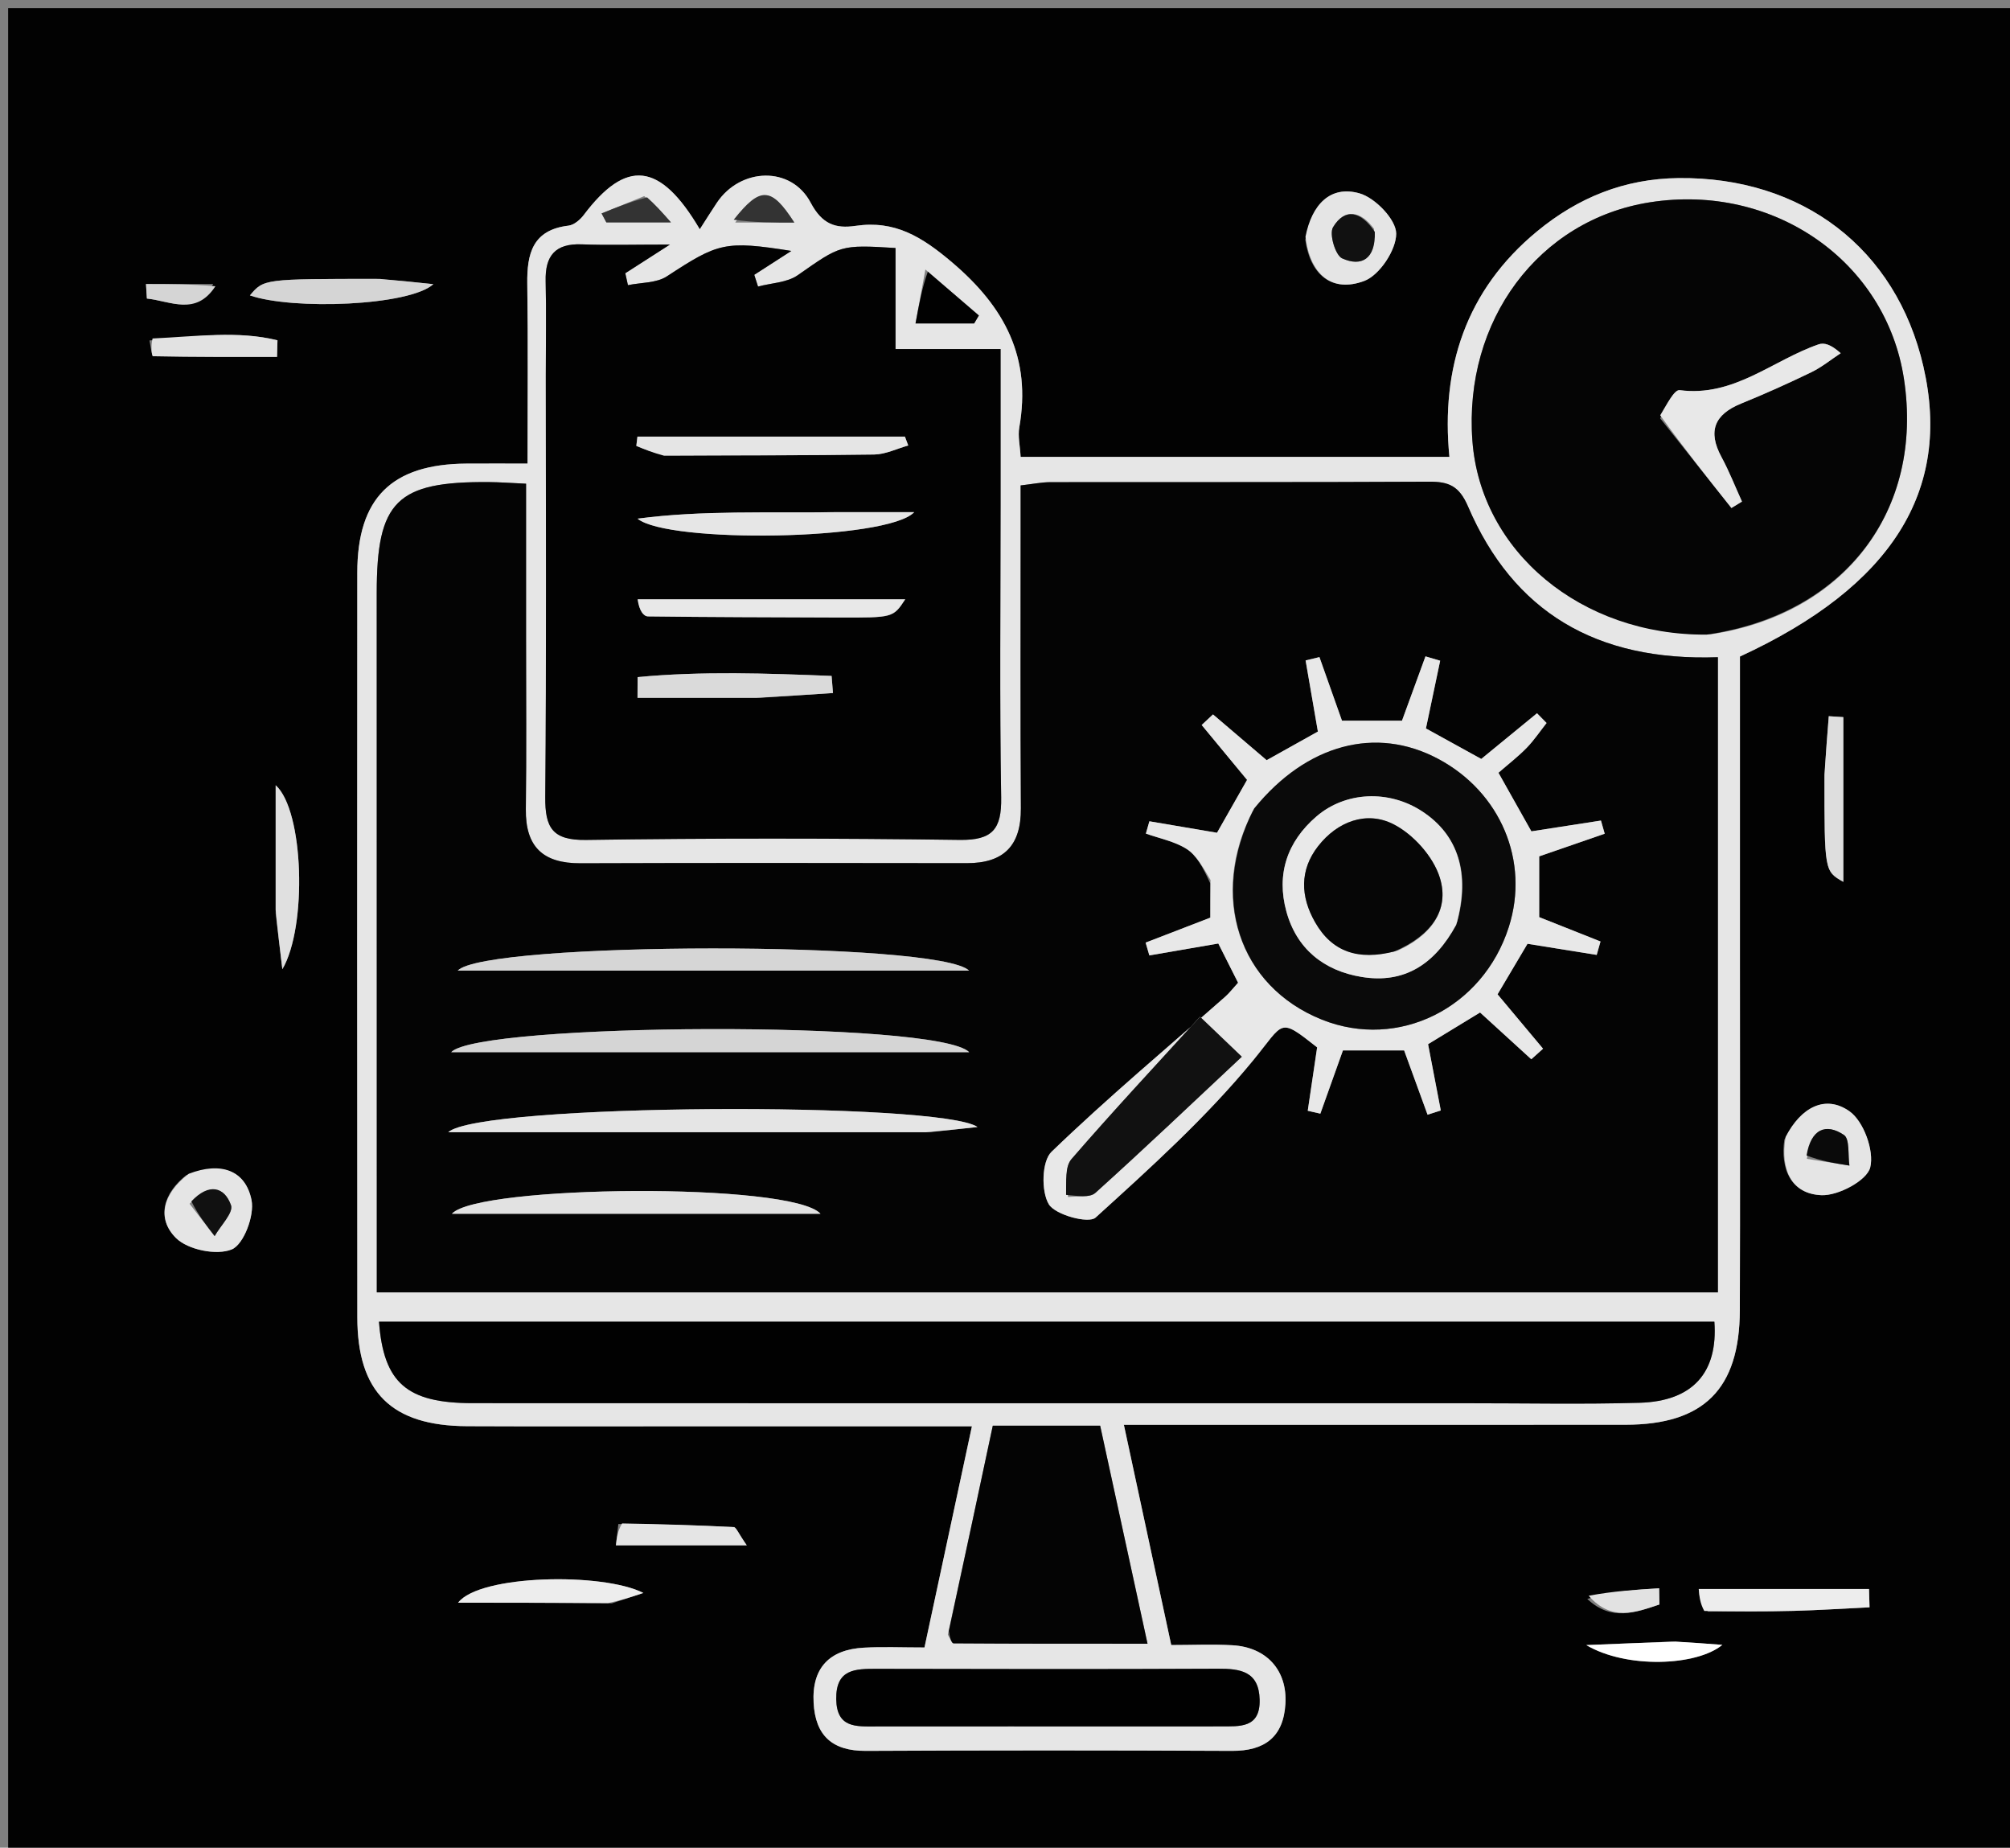 <svg version="1.1" id="Layer_1" xmlns="http://www.w3.org/2000/svg" xmlns:xlink="http://www.w3.org/1999/xlink" x="0px" y="0px"
	 width="100%" viewBox="0 0 247 227" enable-background="new 0 0 247 227" xml:space="preserve">
<rect x="0" y="0" width="247" height="227" fill="#808080" stroke="none"/>
<path fill="#020202" opacity="1" stroke="none" 
	d="
M1,83 
	C1,55.333 1,28.167 1,1 
	C83.333,1 165.667,1 248,1 
	C248,76.667 248,152.333 248,228 
	C165.667,228 83.333,228 1,228 
	C1,179.833 1,131.667 1,83 
M213.814,118.5 
	C213.814,105.851 213.814,93.201 213.814,80.661 
	C232.486,72.05 239.872,60.281 236.353,45.013 
	C233.01,30.507 221.457,21.713 206.251,21.88 
	C199.608,21.953 193.912,24.279 188.892,28.417 
	C180.129,35.64 177.042,45.234 178.113,56.134 
	C160.224,56.134 142.939,56.134 125.42,56.134 
	C125.345,54.755 125.067,53.593 125.256,52.512 
	C126.753,43.977 123.529,37.767 116.975,32.215 
	C113.26,29.067 109.95,27.04 105.122,27.75 
	C102.68,28.109 101.023,27.557 99.616,24.896 
	C97.216,20.354 90.984,20.587 88.093,24.911 
	C87.426,25.909 86.791,26.929 85.994,28.168 
	C81.095,19.863 76.935,19.515 71.731,26.417 
	C71.288,27.004 70.533,27.642 69.86,27.722 
	C65.452,28.244 64.743,31.153 64.796,34.874 
	C64.9,42.144 64.827,49.417 64.827,56.955 
	C61.946,56.955 59.635,56.942 57.325,56.957 
	C48.123,57.017 43.911,61.19 43.906,70.366 
	C43.888,100.854 43.88,131.343 43.911,161.832 
	C43.92,171.05 48.103,175.175 57.395,175.219 
	C67.058,175.264 76.722,175.229 86.385,175.229 
	C97.157,175.229 107.929,175.229 119.436,175.229 
	C117.416,184.642 115.526,193.455 113.605,202.408 
	C110.799,202.408 108.47,202.303 106.153,202.431 
	C101.943,202.664 99.75,204.898 99.982,209.203 
	C100.197,213.213 102.259,215.131 106.391,215.11 
	C121.385,215.035 136.38,215.037 151.374,215.11 
	C155.418,215.13 157.71,213.403 157.958,209.349 
	C158.211,205.213 155.643,202.373 151.451,202.133 
	C148.997,201.992 146.528,202.107 143.928,202.107 
	C141.956,192.937 140.073,184.184 138.107,175.045 
	C140.026,175.045 141.656,175.045 143.286,175.045 
	C162.113,175.045 180.939,175.055 199.765,175.041 
	C209.369,175.033 213.767,170.661 213.8,160.985 
	C213.848,147.157 213.813,133.328 213.814,118.5 
M46.202,34.264 
	C32.416,34.264 32.416,34.264 30.712,36.293 
	C35.975,38.114 50.299,37.584 53.256,34.911 
	C50.831,34.656 48.97,34.46 46.202,34.264 
M160.402,29.464 
	C161.002,33.773 163.684,35.987 167.636,34.521 
	C169.519,33.823 171.585,30.704 171.572,28.695 
	C171.561,26.968 168.984,24.296 167.059,23.753 
	C163.479,22.743 161.199,25.105 160.402,29.464 
M22.883,144.385 
	C20.054,146.595 19.194,149.693 21.637,152.111 
	C23.094,153.553 26.631,154.268 28.482,153.5 
	C29.953,152.89 31.289,149.333 30.91,147.441 
	C30.171,143.764 27.146,142.687 22.883,144.385 
M219.265,140.031 
	C218.75,143.696 220.138,146.692 223.837,146.838 
	C225.9,146.92 229.426,145.037 229.824,143.428 
	C230.331,141.381 229.015,137.755 227.274,136.53 
	C224.314,134.446 221.303,136.02 219.265,140.031 
M209.888,198.001 
	C213.382,197.976 216.876,198 220.368,197.91 
	C223.493,197.829 226.615,197.622 229.739,197.471 
	C229.717,196.722 229.696,195.974 229.675,195.225 
	C222.701,195.225 215.726,195.225 208.752,195.225 
	C208.826,196.095 208.9,196.966 209.888,198.001 
M75.185,196.99 
	C76.255,196.636 77.324,196.282 79.058,195.708 
	C74.097,193.168 58.938,193.445 56.294,196.907 
	C62.277,196.907 68.26,196.907 75.185,196.99 
M224.199,95.622 
	C224.199,107.026 224.199,107.026 226.518,108.344 
	C226.518,101.567 226.518,94.836 226.518,88.104 
	C225.922,88.067 225.326,88.03 224.73,87.992 
	C224.553,90.221 224.376,92.449 224.199,95.622 
M33.876,112.249 
	C34.102,114.128 34.328,116.008 34.697,119.079 
	C37.776,113.847 37.341,99.572 33.876,96.473 
	C33.876,101.986 33.876,106.65 33.876,112.249 
M18.37,41.831 
	C18.513,42.504 18.645,43.762 18.802,43.765 
	C23.882,43.868 28.963,43.85 34.044,43.85 
	C34.062,43.17 34.08,42.489 34.098,41.808 
	C29.219,40.604 24.136,41.334 18.37,41.831 
M75.987,187.238 
	C75.887,188.11 75.787,188.981 75.687,189.853 
	C80.778,189.853 85.869,189.853 91.764,189.853 
	C90.708,188.331 90.461,187.632 90.178,187.618 
	C85.755,187.391 81.328,187.252 75.987,187.238 
M26.195,34.898 
	C23.443,34.898 20.691,34.898 17.939,34.898 
	C17.976,35.492 18.012,36.086 18.049,36.68 
	C20.998,36.99 24.053,38.866 26.195,34.898 
M205.417,201.683 
	C201.921,201.826 198.425,201.969 194.929,202.112 
	C199.893,205.044 208.515,204.682 211.65,202.085 
	C209.472,201.919 207.931,201.801 205.417,201.683 
M195.053,196.442 
	C198.026,199.244 200.974,198.107 203.922,197.125 
	C203.91,196.46 203.899,195.795 203.887,195.13 
	C201.058,195.307 198.228,195.484 195.053,196.442 
z"/>
<path fill="#E6E6E6" opacity="1" stroke="none" 
	d="
M213.814,119 
	C213.813,133.328 213.848,147.157 213.8,160.985 
	C213.767,170.661 209.369,175.033 199.765,175.041 
	C180.939,175.055 162.113,175.045 143.286,175.045 
	C141.656,175.045 140.026,175.045 138.107,175.045 
	C140.073,184.184 141.956,192.937 143.928,202.107 
	C146.528,202.107 148.997,201.992 151.451,202.133 
	C155.643,202.373 158.211,205.213 157.958,209.349 
	C157.71,213.403 155.418,215.13 151.374,215.11 
	C136.38,215.037 121.385,215.035 106.391,215.11 
	C102.259,215.131 100.197,213.213 99.982,209.203 
	C99.75,204.898 101.943,202.664 106.153,202.431 
	C108.47,202.303 110.799,202.408 113.605,202.408 
	C115.526,193.455 117.416,184.642 119.436,175.229 
	C107.929,175.229 97.157,175.229 86.385,175.229 
	C76.722,175.229 67.058,175.264 57.395,175.219 
	C48.103,175.175 43.92,171.05 43.911,161.832 
	C43.88,131.343 43.888,100.854 43.906,70.366 
	C43.911,61.19 48.123,57.017 57.325,56.957 
	C59.635,56.942 61.946,56.955 64.827,56.955 
	C64.827,49.417 64.9,42.144 64.796,34.874 
	C64.743,31.153 65.452,28.244 69.86,27.722 
	C70.533,27.642 71.288,27.004 71.731,26.417 
	C76.935,19.515 81.095,19.863 85.994,28.168 
	C86.791,26.929 87.426,25.909 88.093,24.911 
	C90.984,20.587 97.216,20.354 99.616,24.896 
	C101.023,27.557 102.68,28.109 105.122,27.75 
	C109.95,27.04 113.26,29.067 116.975,32.215 
	C123.529,37.767 126.753,43.977 125.256,52.512 
	C125.067,53.593 125.345,54.755 125.42,56.134 
	C142.939,56.134 160.224,56.134 178.113,56.134 
	C177.042,45.234 180.129,35.64 188.892,28.417 
	C193.912,24.279 199.608,21.953 206.251,21.88 
	C221.457,21.713 233.01,30.507 236.353,45.013 
	C239.872,60.281 232.486,72.05 213.814,80.661 
	C213.814,93.201 213.814,105.851 213.814,119 
M211.104,137.5 
	C211.104,118.587 211.104,99.673 211.104,80.743 
	C196.11,81.271 185.961,75.156 180.396,62.221 
	C179.307,59.69 178.026,59.166 175.597,59.179 
	C160.099,59.262 144.6,59.214 129.101,59.238 
	C127.994,59.239 126.887,59.472 125.421,59.638 
	C125.421,61.521 125.42,63.165 125.421,64.808 
	C125.423,76.307 125.379,87.806 125.452,99.305 
	C125.481,103.891 123.361,106.055 118.805,106.048 
	C102.973,106.025 87.141,106.005 71.309,106.061 
	C66.742,106.077 64.558,104.049 64.618,99.421 
	C64.707,92.423 64.646,85.423 64.647,78.423 
	C64.648,72.154 64.647,65.884 64.647,59.427 
	C62.707,59.339 61.401,59.238 60.095,59.228 
	C48.734,59.14 46.294,61.557 46.294,72.871 
	C46.296,99.036 46.3,125.2 46.303,151.365 
	C46.303,153.815 46.303,156.265 46.303,158.78 
	C101.464,158.78 156.187,158.78 211.104,158.78 
	C211.104,151.801 211.104,145.15 211.104,137.5 
M67.071,46.509 
	C67.071,63.645 67.156,80.782 67.005,97.917 
	C66.972,101.685 67.873,103.254 72.02,103.193 
	C87.322,102.971 102.632,102.981 117.935,103.188 
	C121.977,103.243 123.093,101.857 123.029,97.983 
	C122.829,86.008 122.956,74.027 122.956,62.049 
	C122.956,55.79 122.956,49.531 122.956,42.888 
	C118.487,42.888 114.562,42.888 110.045,42.888 
	C110.045,38.48 110.045,34.44 110.045,30.469 
	C103.218,30.044 103.288,30.144 98.026,33.814 
	C96.715,34.729 94.792,34.765 93.151,35.205 
	C92.996,34.725 92.842,34.244 92.688,33.764 
	C94.09,32.861 95.491,31.958 97.243,30.829 
	C89.086,29.538 88.254,29.825 81.949,33.952 
	C80.667,34.791 78.776,34.698 77.165,35.034 
	C77.057,34.546 76.948,34.058 76.839,33.569 
	C78.291,32.637 79.742,31.705 82.326,30.046 
	C77.737,30.046 74.604,30.139 71.478,30.02 
	C68.237,29.896 66.975,31.419 67.052,34.534 
	C67.141,38.192 67.072,41.854 67.071,46.509 
M210.168,77.943 
	C226.707,75.493 236.419,62.693 233.971,46.572 
	C231.774,32.103 217.967,22.485 202.786,24.849 
	C189.093,26.981 179.845,39.387 180.937,54.157 
	C181.941,67.726 194.264,78.086 210.168,77.943 
M180.5,172.399 
	C187.495,172.395 194.495,172.544 201.485,172.342 
	C208.049,172.152 211.128,168.597 210.671,162.379 
	C155.975,162.379 101.285,162.379 46.572,162.379 
	C47.144,169.921 49.997,172.385 58.076,172.389 
	C98.551,172.41 139.025,172.399 180.5,172.399 
M116.475,200.839 
	C116.71,201.207 116.942,201.897 117.179,201.898 
	C125.042,201.954 132.905,201.945 141.014,201.945 
	C138.991,192.633 137.095,183.908 135.194,175.161 
	C130.679,175.161 126.539,175.161 122,175.161 
	C120.237,183.433 118.479,191.675 116.475,200.839 
M141.489,212.104 
	C144.314,212.103 147.138,212.115 149.962,212.099 
	C152.307,212.086 154.888,212.37 154.791,208.794 
	C154.696,205.336 152.433,205.003 149.645,205.016 
	C135.69,205.081 121.734,205.063 107.779,205.03 
	C105.105,205.024 102.703,205.033 102.762,208.768 
	C102.819,212.312 105.198,212.11 107.596,212.107 
	C118.561,212.096 129.526,212.103 141.489,212.104 
M113.717,33.109 
	C113.315,35.307 112.913,37.506 112.505,39.738 
	C115.435,39.738 117.571,39.738 119.707,39.738 
	C119.901,39.412 120.095,39.087 120.289,38.761 
	C118.299,37.056 116.31,35.351 113.717,33.109 
M90.347,27.344 
	C92.693,27.344 95.04,27.344 97.612,27.344 
	C94.764,22.924 93.437,22.867 90.347,27.344 
M79.163,24.097 
	C77.417,24.805 75.671,25.514 73.925,26.222 
	C74.121,26.589 74.316,26.955 74.512,27.322 
	C76.902,27.322 79.292,27.322 82.449,27.322 
	C81.267,25.981 80.566,25.187 79.163,24.097 
z"/>
<path fill="#D5D5D5" opacity="1" stroke="none" 
	d="
M46.656,34.264 
	C48.97,34.46 50.831,34.656 53.256,34.911 
	C50.299,37.584 35.975,38.114 30.712,36.293 
	C32.416,34.264 32.416,34.264 46.656,34.264 
z"/>
<path fill="#E5E5E5" opacity="1" stroke="none" 
	d="
M160.425,29.095 
	C161.199,25.105 163.479,22.743 167.059,23.753 
	C168.984,24.296 171.561,26.968 171.572,28.695 
	C171.585,30.704 169.519,33.823 167.636,34.521 
	C163.684,35.987 161.002,33.773 160.425,29.095 
M168.85,28.116 
	C167.237,25.928 165.266,25.503 163.81,27.918 
	C163.317,28.737 164.094,31.367 164.933,31.744 
	C167.313,32.816 169.06,31.825 168.85,28.116 
z"/>
<path fill="#E5E5E5" opacity="1" stroke="none" 
	d="
M23.201,144.208 
	C27.146,142.687 30.171,143.764 30.91,147.441 
	C31.289,149.333 29.953,152.89 28.482,153.5 
	C26.631,154.268 23.094,153.553 21.637,152.111 
	C19.194,149.693 20.054,146.595 23.201,144.208 
M23.3,147.899 
	C24.325,149.22 25.351,150.542 26.377,151.863 
	C27.105,150.579 28.711,148.983 28.388,148.072 
	C27.582,145.805 25.681,145.297 23.3,147.899 
z"/>
<path fill="#E5E5E5" opacity="1" stroke="none" 
	d="
M219.425,139.688 
	C221.303,136.02 224.314,134.446 227.274,136.53 
	C229.015,137.755 230.331,141.381 229.824,143.428 
	C229.426,145.037 225.9,146.92 223.837,146.838 
	C220.138,146.692 218.75,143.696 219.425,139.688 
M222.04,142.373 
	C223.782,142.649 225.525,142.925 227.267,143.201 
	C227.07,141.904 227.325,139.928 226.59,139.437 
	C224.36,137.947 222.538,138.704 222.04,142.373 
z"/>
<path fill="#EDEDED" opacity="1" stroke="none" 
	d="
M209.431,197.919 
	C208.9,196.966 208.826,196.095 208.752,195.225 
	C215.726,195.225 222.701,195.225 229.675,195.225 
	C229.696,195.974 229.717,196.722 229.739,197.471 
	C226.615,197.622 223.493,197.829 220.368,197.91 
	C216.876,198 213.382,197.976 209.431,197.919 
z"/>
<path fill="#EDEDED" opacity="1" stroke="none" 
	d="
M74.714,196.948 
	C68.26,196.907 62.277,196.907 56.294,196.907 
	C58.938,193.445 74.097,193.168 79.058,195.708 
	C77.324,196.282 76.255,196.636 74.714,196.948 
z"/>
<path fill="#DEDEDE" opacity="1" stroke="none" 
	d="
M224.199,95.15 
	C224.376,92.449 224.553,90.221 224.73,87.992 
	C225.326,88.03 225.922,88.067 226.518,88.104 
	C226.518,94.836 226.518,101.567 226.518,108.344 
	C224.199,107.026 224.199,107.026 224.199,95.15 
z"/>
<path fill="#E0E0E0" opacity="1" stroke="none" 
	d="
M33.876,111.781 
	C33.876,106.65 33.876,101.986 33.876,96.473 
	C37.341,99.572 37.776,113.847 34.697,119.079 
	C34.328,116.008 34.102,114.128 33.876,111.781 
z"/>
<path fill="#E2E2E2" opacity="1" stroke="none" 
	d="
M18.749,41.584 
	C24.136,41.334 29.219,40.604 34.098,41.808 
	C34.08,42.489 34.062,43.17 34.044,43.85 
	C28.963,43.85 23.882,43.868 18.802,43.765 
	C18.645,43.762 18.513,42.504 18.749,41.584 
z"/>
<path fill="#E5E5E5" opacity="1" stroke="none" 
	d="
M76.445,187.166 
	C81.328,187.252 85.755,187.391 90.178,187.618 
	C90.461,187.632 90.708,188.331 91.764,189.853 
	C85.869,189.853 80.778,189.853 75.687,189.853 
	C75.787,188.981 75.887,188.11 76.445,187.166 
z"/>
<path fill="#D5D5D5" opacity="1" stroke="none" 
	d="
M26.471,35.169 
	C24.053,38.866 20.998,36.99 18.049,36.68 
	C18.012,36.086 17.976,35.492 17.939,34.898 
	C20.691,34.898 23.443,34.898 26.471,35.169 
z"/>
<path fill="#FFFFFF" opacity="1" stroke="none" 
	d="
M205.904,201.683 
	C207.931,201.801 209.472,201.919 211.65,202.085 
	C208.515,204.682 199.893,205.044 194.929,202.112 
	C198.425,201.969 201.921,201.826 205.904,201.683 
z"/>
<path fill="#E2E2E2" opacity="1" stroke="none" 
	d="
M195.226,196.051 
	C198.228,195.484 201.058,195.307 203.887,195.13 
	C203.899,195.795 203.91,196.46 203.922,197.125 
	C200.974,198.107 198.026,199.244 195.226,196.051 
z"/>
<path fill="#040404" opacity="1" stroke="none" 
	d="
M211.104,138 
	C211.104,145.15 211.104,151.801 211.104,158.78 
	C156.187,158.78 101.464,158.78 46.303,158.78 
	C46.303,156.265 46.303,153.815 46.303,151.365 
	C46.3,125.2 46.296,99.036 46.294,72.871 
	C46.294,61.557 48.734,59.14 60.095,59.228 
	C61.401,59.238 62.707,59.339 64.647,59.427 
	C64.647,65.884 64.648,72.154 64.647,78.423 
	C64.646,85.423 64.707,92.423 64.618,99.421 
	C64.558,104.049 66.742,106.077 71.309,106.061 
	C87.141,106.005 102.973,106.025 118.805,106.048 
	C123.361,106.055 125.481,103.891 125.452,99.305 
	C125.379,87.806 125.423,76.307 125.421,64.808 
	C125.42,63.165 125.421,61.521 125.421,59.638 
	C126.887,59.472 127.994,59.239 129.101,59.238 
	C144.6,59.214 160.099,59.262 175.597,59.179 
	C178.026,59.166 179.307,59.69 180.396,62.221 
	C185.961,75.156 196.11,81.271 211.104,80.743 
	C211.104,99.673 211.104,118.587 211.104,138 
M148.731,108.547 
	C148.731,109.998 148.731,111.449 148.731,112.741 
	C145.903,113.832 143.341,114.819 140.78,115.807 
	C140.933,116.332 141.086,116.857 141.239,117.382 
	C144.023,116.901 146.807,116.421 149.713,115.919 
	C150.575,117.627 151.367,119.198 152.143,120.737 
	C151.46,121.486 151.058,122.018 150.568,122.45 
	C143.408,128.759 136.077,134.892 129.215,141.51 
	C128.014,142.668 127.929,146.349 128.878,147.945 
	C129.66,149.262 133.774,150.366 134.626,149.594 
	C141.388,143.462 148.238,137.281 154.01,130.252 
	C157.862,125.562 157.091,124.929 161.857,128.678 
	C161.463,131.338 161.083,133.903 160.704,136.467 
	C161.22,136.585 161.736,136.703 162.252,136.821 
	C163.196,134.178 164.14,131.534 165.026,129.053 
	C167.823,129.053 170.266,129.053 172.548,129.053 
	C173.565,131.844 174.496,134.398 175.427,136.951 
	C175.969,136.778 176.51,136.604 177.052,136.431 
	C176.544,133.782 176.036,131.133 175.49,128.286 
	C177.512,127.055 179.588,125.79 181.879,124.394 
	C183.947,126.282 186.06,128.21 188.173,130.139 
	C188.655,129.707 189.138,129.275 189.62,128.843 
	C187.785,126.65 185.949,124.457 184.028,122.161 
	C185.253,120.094 186.497,117.995 187.708,115.953 
	C190.689,116.431 193.45,116.875 196.211,117.318 
	C196.368,116.768 196.524,116.218 196.68,115.669 
	C194.114,114.65 191.548,113.632 189.145,112.678 
	C189.145,109.942 189.145,107.51 189.145,105.211 
	C192.006,104.222 194.601,103.325 197.195,102.429 
	C197.041,101.89 196.888,101.351 196.734,100.813 
	C193.908,101.251 191.082,101.689 188.185,102.138 
	C186.84,99.745 185.591,97.523 184.139,94.939 
	C185.365,93.871 186.559,92.954 187.599,91.887 
	C188.507,90.955 189.241,89.854 190.052,88.828 
	C189.66,88.428 189.268,88.028 188.876,87.629 
	C186.625,89.473 184.374,91.317 182.025,93.242 
	C179.753,91.99 177.472,90.733 175.226,89.496 
	C175.83,86.625 176.402,83.9 176.975,81.175 
	C176.374,80.997 175.772,80.819 175.171,80.641 
	C174.185,83.341 173.198,86.041 172.283,88.547 
	C169.637,88.547 167.217,88.547 164.911,88.547 
	C163.921,85.755 163.03,83.243 162.14,80.731 
	C161.573,80.867 161.007,81.004 160.44,81.141 
	C160.931,83.982 161.421,86.823 161.949,89.879 
	C159.836,91.06 157.714,92.245 155.654,93.396 
	C153.332,91.416 151.196,89.594 149.061,87.773 
	C148.597,88.206 148.133,88.64 147.669,89.073 
	C149.501,91.287 151.333,93.501 153.247,95.815 
	C152.041,97.936 150.822,100.081 149.553,102.313 
	C146.742,101.836 143.993,101.369 141.243,100.902 
	C141.099,101.406 140.956,101.91 140.812,102.414 
	C142.494,103.014 144.335,103.362 145.808,104.293 
	C147.024,105.062 147.803,106.52 148.731,108.547 
M111.305,129.273 
	C113.904,129.273 116.503,129.273 119.102,129.273 
	C115.264,125.326 58.791,125.652 55.442,129.273 
	C74.332,129.273 92.34,129.273 111.305,129.273 
M86.499,119.254 
	C97.362,119.254 108.225,119.254 119.088,119.254 
	C115.452,115.585 59.558,115.649 56.244,119.254 
	C65.996,119.254 75.747,119.254 86.499,119.254 
M114.255,139.103 
	C115.876,138.926 117.496,138.749 120.124,138.463 
	C115.586,135.32 58.988,135.537 55.082,139.103 
	C75.332,139.103 94.316,139.103 114.255,139.103 
M73.502,149.119 
	C82.611,149.119 91.719,149.119 100.827,149.119 
	C97.292,145.218 58.732,145.576 55.535,149.119 
	C61.764,149.119 67.134,149.119 73.502,149.119 
z"/>
<path fill="#020202" opacity="1" stroke="none" 
	d="
M67.071,46.012 
	C67.072,41.854 67.141,38.192 67.052,34.534 
	C66.975,31.419 68.237,29.896 71.478,30.02 
	C74.604,30.139 77.737,30.046 82.326,30.046 
	C79.742,31.705 78.291,32.637 76.839,33.569 
	C76.948,34.058 77.057,34.546 77.165,35.034 
	C78.776,34.698 80.667,34.791 81.949,33.952 
	C88.254,29.825 89.086,29.538 97.243,30.829 
	C95.491,31.958 94.09,32.861 92.688,33.764 
	C92.842,34.244 92.996,34.725 93.151,35.205 
	C94.792,34.765 96.715,34.729 98.026,33.814 
	C103.288,30.144 103.218,30.044 110.045,30.469 
	C110.045,34.44 110.045,38.48 110.045,42.888 
	C114.562,42.888 118.487,42.888 122.956,42.888 
	C122.956,49.531 122.956,55.79 122.956,62.049 
	C122.956,74.027 122.829,86.008 123.029,97.983 
	C123.093,101.857 121.977,103.243 117.935,103.188 
	C102.632,102.981 87.322,102.971 72.02,103.193 
	C67.873,103.254 66.972,101.685 67.005,97.917 
	C67.156,80.782 67.071,63.645 67.071,46.012 
M82.033,55.955 
	C90.499,55.934 98.965,55.966 107.43,55.841 
	C108.828,55.821 110.217,55.119 111.61,54.732 
	C111.474,54.368 111.337,54.004 111.201,53.64 
	C100.245,53.64 89.289,53.64 78.333,53.64 
	C78.287,54.021 78.241,54.401 78.195,54.782 
	C79.181,55.193 80.168,55.604 82.033,55.955 
M102.403,62.922 
	C94.375,63.047 86.316,62.667 78.348,63.722 
	C82.063,66.79 109.034,66.412 112.345,62.922 
	C108.7,62.922 106.032,62.922 102.403,62.922 
M103.425,75.866 
	C109.752,75.888 109.752,75.888 111.236,73.635 
	C100.233,73.635 89.296,73.635 78.36,73.635 
	C78.557,75.063 79.094,75.722 79.639,75.729 
	C87.24,75.826 94.842,75.835 103.425,75.866 
M93.382,85.734 
	C96.375,85.538 99.368,85.341 102.361,85.145 
	C102.304,84.445 102.248,83.745 102.191,83.044 
	C94.235,82.726 86.279,82.44 78.352,83.187 
	C78.348,84.036 78.345,84.885 78.341,85.734 
	C83.035,85.734 87.728,85.734 93.382,85.734 
z"/>
<path fill="#050505" opacity="1" stroke="none" 
	d="
M209.729,77.968 
	C194.264,78.086 181.941,67.726 180.937,54.157 
	C179.845,39.387 189.093,26.981 202.786,24.849 
	C217.967,22.485 231.774,32.103 233.971,46.572 
	C236.419,62.693 226.707,75.493 209.729,77.968 
M204.012,51.398 
	C206.931,55.07 209.849,58.741 212.768,62.412 
	C213.2,62.149 213.632,61.885 214.064,61.622 
	C213.232,59.795 212.5,57.915 211.548,56.154 
	C209.825,52.969 210.681,50.912 213.978,49.574 
	C216.888,48.393 219.759,47.102 222.586,45.732 
	C223.866,45.112 224.997,44.183 226.196,43.394 
	C224.953,42.278 224.138,42.079 223.47,42.31 
	C217.827,44.257 213.071,48.811 206.41,47.934 
	C205.743,47.846 204.821,49.697 204.012,51.398 
z"/>
<path fill="#010101" opacity="1" stroke="none" 
	d="
M180,172.399 
	C139.025,172.399 98.551,172.41 58.076,172.389 
	C49.997,172.385 47.144,169.921 46.572,162.379 
	C101.285,162.379 155.975,162.379 210.671,162.379 
	C211.128,168.597 208.049,172.152 201.485,172.342 
	C194.495,172.544 187.495,172.395 180,172.399 
z"/>
<path fill="#040404" opacity="1" stroke="none" 
	d="
M116.598,200.378 
	C118.479,191.675 120.237,183.433 122,175.161 
	C126.539,175.161 130.679,175.161 135.194,175.161 
	C137.095,183.908 138.991,192.633 141.014,201.945 
	C132.905,201.945 125.042,201.954 117.179,201.898 
	C116.942,201.897 116.71,201.207 116.598,200.378 
z"/>
<path fill="#010101" opacity="1" stroke="none" 
	d="
M140.99,212.104 
	C129.526,212.103 118.561,212.096 107.596,212.107 
	C105.198,212.11 102.819,212.312 102.762,208.768 
	C102.703,205.033 105.105,205.024 107.779,205.03 
	C121.734,205.063 135.69,205.081 149.645,205.016 
	C152.433,205.003 154.696,205.336 154.791,208.794 
	C154.888,212.37 152.307,212.086 149.962,212.099 
	C147.138,212.115 144.314,212.103 140.99,212.104 
z"/>
<path fill="#010101" opacity="1" stroke="none" 
	d="
M114.019,33.377 
	C116.31,35.351 118.299,37.056 120.289,38.761 
	C120.095,39.087 119.901,39.412 119.707,39.738 
	C117.571,39.738 115.435,39.738 112.505,39.738 
	C112.913,37.506 113.315,35.307 114.019,33.377 
z"/>
<path fill="#333333" opacity="1" stroke="none" 
	d="
M90.162,26.994 
	C93.437,22.867 94.764,22.924 97.612,27.344 
	C95.04,27.344 92.693,27.344 90.162,26.994 
z"/>
<path fill="#333333" opacity="1" stroke="none" 
	d="
M79.515,24.245 
	C80.566,25.187 81.267,25.981 82.449,27.322 
	C79.292,27.322 76.902,27.322 74.512,27.322 
	C74.316,26.955 74.121,26.589 73.925,26.222 
	C75.671,25.514 77.417,24.805 79.515,24.245 
z"/>
<path fill="#111111" opacity="1" stroke="none" 
	d="
M168.945,28.492 
	C169.06,31.825 167.313,32.816 164.933,31.744 
	C164.094,31.367 163.317,28.737 163.81,27.918 
	C165.266,25.503 167.237,25.928 168.945,28.492 
z"/>
<path fill="#111111" opacity="1" stroke="none" 
	d="
M23.52,147.593 
	C25.681,145.297 27.582,145.805 28.388,148.072 
	C28.711,148.983 27.105,150.579 26.377,151.863 
	C25.351,150.542 24.325,149.22 23.52,147.593 
z"/>
<path fill="#0A0A0A" opacity="1" stroke="none" 
	d="
M222,141.959 
	C222.538,138.704 224.36,137.947 226.59,139.437 
	C227.325,139.928 227.07,141.904 227.267,143.201 
	C225.525,142.925 223.782,142.649 222,141.959 
z"/>
<path fill="#E8E8E8" opacity="1" stroke="none" 
	d="
M148.753,108.109 
	C147.803,106.52 147.024,105.062 145.808,104.293 
	C144.335,103.362 142.494,103.014 140.812,102.414 
	C140.956,101.91 141.099,101.406 141.243,100.902 
	C143.993,101.369 146.742,101.836 149.553,102.313 
	C150.822,100.081 152.041,97.936 153.247,95.815 
	C151.333,93.501 149.501,91.287 147.669,89.073 
	C148.133,88.64 148.597,88.206 149.061,87.773 
	C151.196,89.594 153.332,91.416 155.654,93.396 
	C157.714,92.245 159.836,91.06 161.949,89.879 
	C161.421,86.823 160.931,83.982 160.44,81.141 
	C161.007,81.004 161.573,80.867 162.14,80.731 
	C163.03,83.243 163.921,85.755 164.911,88.547 
	C167.217,88.547 169.637,88.547 172.283,88.547 
	C173.198,86.041 174.185,83.341 175.171,80.641 
	C175.772,80.819 176.374,80.997 176.975,81.175 
	C176.402,83.9 175.83,86.625 175.226,89.496 
	C177.472,90.733 179.753,91.99 182.025,93.242 
	C184.374,91.317 186.625,89.473 188.876,87.629 
	C189.268,88.028 189.66,88.428 190.052,88.828 
	C189.241,89.854 188.507,90.955 187.599,91.887 
	C186.559,92.954 185.365,93.871 184.139,94.939 
	C185.591,97.523 186.84,99.745 188.185,102.138 
	C191.082,101.689 193.908,101.251 196.734,100.813 
	C196.888,101.351 197.041,101.89 197.195,102.429 
	C194.601,103.325 192.006,104.222 189.145,105.211 
	C189.145,107.51 189.145,109.942 189.145,112.678 
	C191.548,113.632 194.114,114.65 196.68,115.669 
	C196.524,116.218 196.368,116.768 196.211,117.318 
	C193.45,116.875 190.689,116.431 187.708,115.953 
	C186.497,117.995 185.253,120.094 184.028,122.161 
	C185.949,124.457 187.785,126.65 189.62,128.843 
	C189.138,129.275 188.655,129.707 188.173,130.139 
	C186.06,128.21 183.947,126.282 181.879,124.394 
	C179.588,125.79 177.512,127.055 175.49,128.286 
	C176.036,131.133 176.544,133.782 177.052,136.431 
	C176.51,136.604 175.969,136.778 175.427,136.951 
	C174.496,134.398 173.565,131.844 172.548,129.053 
	C170.266,129.053 167.823,129.053 165.026,129.053 
	C164.14,131.534 163.196,134.178 162.252,136.821 
	C161.736,136.703 161.22,136.585 160.704,136.467 
	C161.083,133.903 161.463,131.338 161.857,128.678 
	C157.091,124.929 157.862,125.562 154.01,130.252 
	C148.238,137.281 141.388,143.462 134.626,149.594 
	C133.774,150.366 129.66,149.262 128.878,147.945 
	C127.929,146.349 128.014,142.668 129.215,141.51 
	C136.077,134.892 143.408,128.759 150.568,122.45 
	C151.058,122.018 151.46,121.486 152.143,120.737 
	C151.367,119.198 150.575,117.627 149.713,115.919 
	C146.807,116.421 144.023,116.901 141.239,117.382 
	C141.086,116.857 140.933,116.332 140.78,115.807 
	C143.341,114.819 145.903,113.832 148.731,112.741 
	C148.731,111.449 148.731,109.998 148.753,108.109 
M153.935,99.66 
	C148.549,110.121 152.225,121.18 162.447,125.271 
	C171.834,129.028 182.232,123.871 185.413,113.882 
	C187.98,105.822 184.415,97.334 176.742,93.239 
	C169.125,89.173 160.588,91.365 153.935,99.66 
M131.249,147.066 
	C132.388,146.917 133.905,147.186 134.608,146.553 
	C140.605,141.15 146.455,135.583 152.601,129.829 
	C150.625,127.94 149.623,126.982 147.462,124.916 
	C142.057,130.851 136.753,136.531 131.671,142.402 
	C130.86,143.339 131.041,145.135 131.249,147.066 
z"/>
<path fill="#D5D5D5" opacity="1" stroke="none" 
	d="
M110.826,129.273 
	C92.34,129.273 74.332,129.273 55.442,129.273 
	C58.791,125.652 115.264,125.326 119.102,129.273 
	C116.503,129.273 113.904,129.273 110.826,129.273 
z"/>
<path fill="#D6D6D6" opacity="1" stroke="none" 
	d="
M85.999,119.254 
	C75.747,119.254 65.996,119.254 56.244,119.254 
	C59.558,115.649 115.452,115.585 119.088,119.254 
	C108.225,119.254 97.362,119.254 85.999,119.254 
z"/>
<path fill="#E5E5E5" opacity="1" stroke="none" 
	d="
M113.777,139.103 
	C94.316,139.103 75.332,139.103 55.082,139.103 
	C58.988,135.537 115.586,135.32 120.124,138.463 
	C117.496,138.749 115.876,138.926 113.777,139.103 
z"/>
<path fill="#E2E2E2" opacity="1" stroke="none" 
	d="
M73.003,149.119 
	C67.134,149.119 61.764,149.119 55.535,149.119 
	C58.732,145.576 97.292,145.218 100.827,149.119 
	C91.719,149.119 82.611,149.119 73.003,149.119 
z"/>
<path fill="#E5E5E5" opacity="1" stroke="none" 
	d="
M81.593,55.985 
	C80.168,55.604 79.181,55.193 78.195,54.782 
	C78.241,54.401 78.287,54.021 78.333,53.64 
	C89.289,53.64 100.245,53.64 111.201,53.64 
	C111.337,54.004 111.474,54.368 111.61,54.732 
	C110.217,55.119 108.828,55.821 107.43,55.841 
	C98.965,55.966 90.499,55.934 81.593,55.985 
z"/>
<path fill="#E6E6E6" opacity="1" stroke="none" 
	d="
M102.884,62.922 
	C106.032,62.922 108.7,62.922 112.345,62.922 
	C109.034,66.412 82.063,66.79 78.348,63.722 
	C86.316,62.667 94.375,63.047 102.884,62.922 
z"/>
<path fill="#E8E8E8" opacity="1" stroke="none" 
	d="
M102.934,75.866 
	C94.842,75.835 87.24,75.826 79.639,75.729 
	C79.094,75.722 78.557,75.063 78.36,73.635 
	C89.296,73.635 100.233,73.635 111.236,73.635 
	C109.752,75.888 109.752,75.888 102.934,75.866 
z"/>
<path fill="#DADADA" opacity="1" stroke="none" 
	d="
M92.902,85.734 
	C87.728,85.734 83.035,85.734 78.341,85.734 
	C78.345,84.885 78.348,84.036 78.352,83.187 
	C86.279,82.44 94.235,82.726 102.191,83.044 
	C102.248,83.745 102.304,84.445 102.361,85.145 
	C99.368,85.341 96.375,85.538 92.902,85.734 
z"/>
<path fill="#E8E8E8" opacity="1" stroke="none" 
	d="
M204.015,51.024 
	C204.821,49.697 205.743,47.846 206.41,47.934 
	C213.071,48.811 217.827,44.257 223.47,42.31 
	C224.138,42.079 224.953,42.278 226.196,43.394 
	C224.997,44.183 223.866,45.112 222.586,45.732 
	C219.759,47.102 216.888,48.393 213.978,49.574 
	C210.681,50.912 209.825,52.969 211.548,56.154 
	C212.5,57.915 213.232,59.795 214.064,61.622 
	C213.632,61.885 213.2,62.149 212.768,62.412 
	C209.849,58.741 206.931,55.07 204.015,51.024 
z"/>
<path fill="#0A0A0A" opacity="1" stroke="none" 
	d="
M154.117,99.331 
	C160.588,91.365 169.125,89.173 176.742,93.239 
	C184.415,97.334 187.98,105.822 185.413,113.882 
	C182.232,123.871 171.834,129.028 162.447,125.271 
	C152.225,121.18 148.549,110.121 154.117,99.331 
M179.073,113.257 
	C180.695,107.302 179.195,102.581 174.761,99.681 
	C170.669,97.005 165.346,97.237 161.774,100.305 
	C158.142,103.425 156.83,107.441 158.08,111.991 
	C159.338,116.57 162.675,119.261 167.313,120.023 
	C172.56,120.886 176.298,118.511 179.073,113.257 
z"/>
<path fill="#111111" opacity="1" stroke="none" 
	d="
M131.006,146.8 
	C131.041,145.135 130.86,143.339 131.671,142.402 
	C136.753,136.531 142.057,130.851 147.462,124.916 
	C149.623,126.982 150.625,127.94 152.601,129.829 
	C146.455,135.583 140.605,141.15 134.608,146.553 
	C133.905,147.186 132.388,146.917 131.006,146.8 
z"/>
<path fill="#E9E9E9" opacity="1" stroke="none" 
	d="
M178.949,113.627 
	C176.298,118.511 172.56,120.886 167.313,120.023 
	C162.675,119.261 159.338,116.57 158.08,111.991 
	C156.83,107.441 158.142,103.425 161.774,100.305 
	C165.346,97.237 170.669,97.005 174.761,99.681 
	C179.195,102.581 180.695,107.302 178.949,113.627 
M171.739,116.799 
	C175.653,115.039 178.226,111.96 176.925,107.804 
	C176.117,105.223 173.659,102.487 171.218,101.254 
	C167.917,99.587 164.335,100.924 161.964,103.977 
	C159.692,106.902 159.803,110.146 161.601,113.296 
	C163.705,116.982 166.925,118.025 171.739,116.799 
z"/>
<path fill="#060606" opacity="1" stroke="none" 
	d="
M171.335,116.897 
	C166.925,118.025 163.705,116.982 161.601,113.296 
	C159.803,110.146 159.692,106.902 161.964,103.977 
	C164.335,100.924 167.917,99.587 171.218,101.254 
	C173.659,102.487 176.117,105.223 176.925,107.804 
	C178.226,111.96 175.653,115.039 171.335,116.897 
z"/>
</svg>